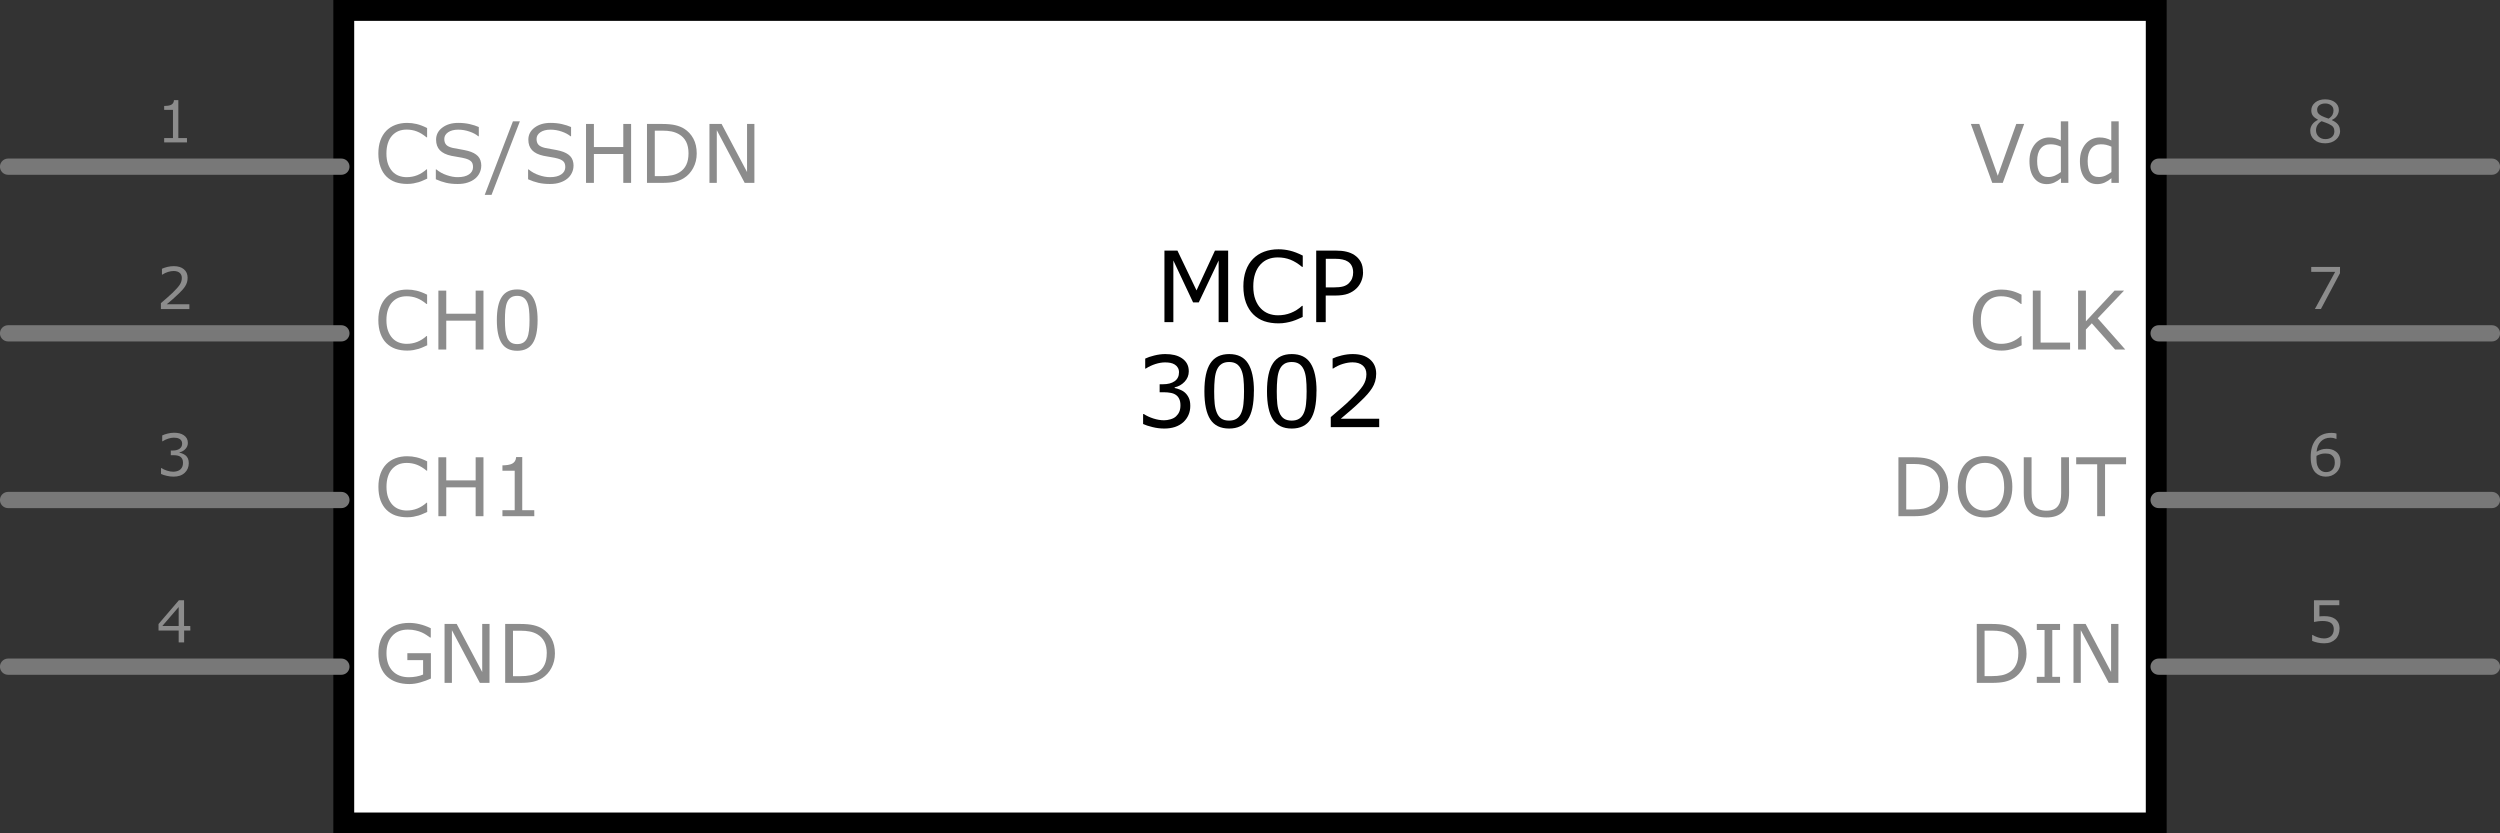 <?xml version="1.0" encoding="UTF-8" standalone="no"?>
<!-- Created with Fritzing (http://www.fritzing.org/) -->

<svg
   xmlns:dc="http://purl.org/dc/elements/1.1/"
   xmlns:cc="http://creativecommons.org/ns#"
   xmlns:rdf="http://www.w3.org/1999/02/22-rdf-syntax-ns#"
   xmlns:svg="http://www.w3.org/2000/svg"
   xmlns="http://www.w3.org/2000/svg"
   xmlns:sodipodi="http://sodipodi.sourceforge.net/DTD/sodipodi-0.dtd"
   xmlns:inkscape="http://www.inkscape.org/namespaces/inkscape"
   version="1.2"
   x="0in"
   y="0in"
   width="1.5in"
   height="0.5in"
   viewBox="0 0 38.1 12.7"
   id="svg56"
   sodipodi:docname="MCP3002_sch.svg"
   inkscape:version="0.92.1 r15371">
  <rect x="0" y="0" width="38.1" height="12.7" fill="#333333" stroke="none"/>
  <defs
     id="defs60" />
  <sodipodi:namedview
     pagecolor="#ffffff"
     bordercolor="#666666"
     borderopacity="1"
     objecttolerance="10"
     gridtolerance="10"
     guidetolerance="10"
     inkscape:pageopacity="0"
     inkscape:pageshadow="2"
     inkscape:window-width="1366"
     inkscape:window-height="705"
     id="namedview58"
     showgrid="false"
     inkscape:zoom="7"
     inkscape:cx="76.056022"
     inkscape:cy="25.373181"
     inkscape:window-x="-8"
     inkscape:window-y="-8"
     inkscape:window-maximized="1"
     inkscape:current-layer="svg56" />
  <g
     id="schematic">
    <path
       style="fill:#ffffff;stroke:#000000;stroke-width:0.318;stroke-linecap:round"
       d="m 5.239,0.159 h 27.622 v 12.383 H 5.239 Z"
       id="rect2" />
    <path
       style="fill:none;stroke:#787878;stroke-width:0.247;stroke-linecap:round"
       d="m 32.897,2.54 h 5.08"
       id="connector7pin" />
    <g
       aria-label="8"
       style="font-size:0.882px;font-family:'Droid Sans';text-anchor:middle;fill:#8c8c8c;stroke:none;stroke-width:0"
       id="text5">
      <path
         d="m 35.664,1.991 q 0,0.083 -0.065,0.138 -0.065,0.055 -0.163,0.055 -0.104,0 -0.166,-0.054 -0.062,-0.054 -0.062,-0.138 0,-0.053 0.031,-0.096 0.031,-0.043 0.087,-0.069 V 1.825 q -0.052,-0.028 -0.077,-0.06 -0.025,-0.033 -0.025,-0.082 0,-0.072 0.059,-0.121 0.059,-0.048 0.151,-0.048 0.096,0 0.153,0.046 0.057,0.046 0.057,0.117 0,0.043 -0.027,0.086 -0.027,0.042 -0.08,0.065 v 0.003 q 0.06,0.026 0.092,0.064 0.032,0.038 0.032,0.096 z M 35.562,1.678 q 0,-0.046 -0.036,-0.073 -0.035,-0.028 -0.09,-0.028 -0.054,0 -0.089,0.026 -0.034,0.026 -0.034,0.07 0,0.031 0.017,0.054 0.018,0.022 0.053,0.04 0.016,0.008 0.046,0.02 0.03,0.012 0.059,0.021 0.043,-0.028 0.059,-0.059 0.016,-0.031 0.016,-0.071 z m 0.013,0.321 q 0,-0.04 -0.018,-0.063 -0.017,-0.024 -0.068,-0.048 -0.02,-0.009 -0.044,-0.018 -0.024,-0.008 -0.064,-0.023 -0.039,0.021 -0.062,0.057 -0.023,0.036 -0.023,0.082 0,0.058 0.04,0.096 0.04,0.038 0.102,0.038 0.063,0 0.1,-0.032 0.038,-0.032 0.038,-0.089 z"
         style="font-size:0.882px;font-family:'Droid Sans';text-anchor:middle;fill:#8c8c8c;stroke:none;stroke-width:0"
         id="path4541" />
    </g>
    <g
       aria-label="Vdd"
       style="font-size:1.235px;font-family:'Droid Sans';text-anchor:end;fill:#8c8c8c;stroke:none;stroke-width:0"
       id="text7">
      <path
         d="M 30.848,1.889 30.522,2.787 H 30.362 L 30.036,1.889 h 0.128 l 0.282,0.79 0.282,-0.79 z"
         style="font-size:1.235px;font-family:'Droid Sans';text-anchor:end;fill:#8c8c8c;stroke:none;stroke-width:0"
         id="path4544" />
      <path
         d="m 31.522,2.787 h -0.113 v -0.071 q -0.049,0.042 -0.102,0.066 -0.053,0.024 -0.115,0.024 -0.121,0 -0.192,-0.093 -0.071,-0.093 -0.071,-0.257 0,-0.086 0.024,-0.153 0.025,-0.067 0.066,-0.114 0.041,-0.046 0.095,-0.07 0.055,-0.024 0.113,-0.024 0.053,0 0.094,0.011 0.041,0.011 0.086,0.034 V 1.849 h 0.113 z M 31.408,2.621 V 2.235 q -0.046,-0.02 -0.082,-0.028 -0.036,-0.008 -0.079,-0.008 -0.095,0 -0.148,0.066 -0.053,0.066 -0.053,0.188 0,0.12 0.041,0.183 0.041,0.062 0.131,0.062 0.048,0 0.098,-0.021 0.049,-0.022 0.092,-0.055 z"
         style="font-size:1.235px;font-family:'Droid Sans';text-anchor:end;fill:#8c8c8c;stroke:none;stroke-width:0"
         id="path4546" />
      <path
         d="m 32.291,2.787 h -0.113 v -0.071 q -0.049,0.042 -0.102,0.066 -0.053,0.024 -0.115,0.024 -0.121,0 -0.192,-0.093 -0.071,-0.093 -0.071,-0.257 0,-0.086 0.024,-0.153 0.025,-0.067 0.066,-0.114 0.041,-0.046 0.095,-0.07 0.055,-0.024 0.113,-0.024 0.053,0 0.094,0.011 0.041,0.011 0.086,0.034 V 1.849 h 0.113 z M 32.178,2.621 V 2.235 q -0.046,-0.02 -0.082,-0.028 -0.036,-0.008 -0.079,-0.008 -0.095,0 -0.148,0.066 -0.053,0.066 -0.053,0.188 0,0.12 0.041,0.183 0.041,0.062 0.131,0.062 0.048,0 0.098,-0.021 0.049,-0.022 0.092,-0.055 z"
         style="font-size:1.235px;font-family:'Droid Sans';text-anchor:end;fill:#8c8c8c;stroke:none;stroke-width:0"
         id="path4548" />
    </g>
    <path
       style="fill:none;stroke:none;stroke-width:0"
       d="m 37.977,2.417 h 0.247 v 0.247 h -0.247 z"
       id="connector7terminal" />
    <path
       style="fill:none;stroke:#787878;stroke-width:0.247;stroke-linecap:round"
       d="m 32.897,5.08 h 5.08"
       id="connector6pin" />
    <g
       aria-label="7"
       style="font-size:0.882px;font-family:'Droid Sans';text-anchor:middle;fill:#8c8c8c;stroke:none;stroke-width:0"
       id="text11">
      <path
         d="m 35.661,4.164 -0.29,0.545 h -0.092 l 0.309,-0.566 h -0.365 v -0.075 h 0.439 z"
         style="font-size:0.882px;font-family:'Droid Sans';text-anchor:middle;fill:#8c8c8c;stroke:none;stroke-width:0"
         id="path4553" />
    </g>
    <g
       aria-label="CLK"
       style="font-size:1.235px;font-family:'Droid Sans';text-anchor:end;fill:#8c8c8c;stroke:none;stroke-width:0"
       id="text13">
      <path
         d="m 30.81,5.262 q -0.033,0.014 -0.06,0.027 -0.027,0.013 -0.07,0.027 -0.037,0.011 -0.08,0.019 -0.043,0.008 -0.095,0.008 -0.098,0 -0.178,-0.027 -0.08,-0.028 -0.139,-0.086 -0.058,-0.057 -0.09,-0.145 -0.033,-0.089 -0.033,-0.206 0,-0.111 0.031,-0.198 0.031,-0.087 0.09,-0.148 0.057,-0.058 0.138,-0.089 0.081,-0.031 0.18,-0.031 0.072,0 0.144,0.017 0.072,0.017 0.16,0.061 v 0.142 h -0.009 q -0.074,-0.062 -0.147,-0.09 -0.073,-0.028 -0.156,-0.028 -0.068,0 -0.123,0.022 -0.054,0.022 -0.097,0.068 -0.042,0.045 -0.065,0.115 -0.023,0.069 -0.023,0.159 0,0.095 0.025,0.163 0.026,0.068 0.066,0.111 0.042,0.045 0.098,0.066 0.057,0.021 0.119,0.021 0.086,0 0.162,-0.03 0.075,-0.03 0.141,-0.089 h 0.008 z"
         style="font-size:1.235px;font-family:'Droid Sans';text-anchor:end;fill:#8c8c8c;stroke:none;stroke-width:0"
         id="path4556" />
      <path
         d="M 31.548,5.327 H 30.98 V 4.429 h 0.119 v 0.792 h 0.449 z"
         style="font-size:1.235px;font-family:'Droid Sans';text-anchor:end;fill:#8c8c8c;stroke:none;stroke-width:0"
         id="path4558" />
      <path
         d="M 32.389,5.327 H 32.234 L 31.879,4.927 31.789,5.022 V 5.327 H 31.67 V 4.429 h 0.119 v 0.468 l 0.436,-0.468 h 0.145 l -0.401,0.422 z"
         style="font-size:1.235px;font-family:'Droid Sans';text-anchor:end;fill:#8c8c8c;stroke:none;stroke-width:0"
         id="path4560" />
    </g>
    <path
       style="fill:none;stroke:none;stroke-width:0"
       d="m 37.977,4.957 h 0.247 v 0.247 h -0.247 z"
       id="connector6terminal" />
    <path
       style="fill:none;stroke:#787878;stroke-width:0.247;stroke-linecap:round"
       d="m 32.897,7.62 h 5.08"
       id="connector5pin" />
    <g
       aria-label="6"
       style="font-size:0.882px;font-family:'Droid Sans';text-anchor:middle;fill:#8c8c8c;stroke:none;stroke-width:0"
       id="text17">
      <path
         d="m 35.669,7.042 q 0,0.098 -0.065,0.16 -0.064,0.062 -0.158,0.062 -0.047,0 -0.086,-0.015 -0.039,-0.015 -0.068,-0.043 -0.037,-0.036 -0.057,-0.095 -0.02,-0.059 -0.02,-0.142 0,-0.085 0.018,-0.151 0.019,-0.066 0.059,-0.117 0.038,-0.049 0.098,-0.076 0.06,-0.028 0.14,-0.028 0.025,0 0.043,0.002 0.017,0.002 0.035,0.008 v 0.082 h -0.004 q -0.012,-0.006 -0.037,-0.012 -0.024,-0.006 -0.05,-0.006 -0.093,0 -0.148,0.058 -0.055,0.058 -0.064,0.156 0.036,-0.022 0.071,-0.033 0.035,-0.012 0.081,-0.012 0.041,0 0.072,0.008 0.031,0.007 0.064,0.03 0.038,0.026 0.057,0.066 0.019,0.04 0.019,0.097 z m -0.087,0.003 q 0,-0.04 -0.012,-0.066 -0.012,-0.026 -0.039,-0.046 -0.02,-0.014 -0.044,-0.018 -0.024,-0.004 -0.05,-0.004 -0.037,0 -0.068,0.009 -0.031,0.009 -0.065,0.027 -8.61e-4,0.009 -0.001,0.019 -4.31e-4,0.009 -4.31e-4,0.022 0,0.068 0.014,0.108 0.014,0.039 0.039,0.062 0.02,0.019 0.043,0.028 0.023,0.009 0.05,0.009 0.062,0 0.098,-0.038 0.036,-0.038 0.036,-0.11 z"
         style="font-size:0.882px;font-family:'Droid Sans';text-anchor:middle;fill:#8c8c8c;stroke:none;stroke-width:0"
         id="path4565" />
    </g>
    <g
       aria-label="DOUT"
       style="font-size:1.235px;font-family:'Droid Sans';text-anchor:end;fill:#8c8c8c;stroke:none;stroke-width:0"
       id="text19">
      <path
         d="m 29.691,7.419 q 0,0.122 -0.054,0.222 -0.053,0.099 -0.142,0.154 -0.061,0.038 -0.137,0.055 Q 29.283,7.867 29.159,7.867 H 28.932 V 6.969 h 0.224 q 0.131,0 0.209,0.019 0.078,0.019 0.131,0.052 0.092,0.057 0.143,0.153 0.051,0.095 0.051,0.226 z m -0.125,-0.002 q 0,-0.106 -0.037,-0.178 -0.037,-0.072 -0.11,-0.114 -0.053,-0.03 -0.113,-0.042 -0.06,-0.012 -0.143,-0.012 h -0.112 v 0.693 h 0.112 q 0.086,0 0.15,-0.013 0.065,-0.013 0.118,-0.047 0.067,-0.043 0.1,-0.113 0.034,-0.07 0.034,-0.175 z"
         style="font-size:1.235px;font-family:'Droid Sans';text-anchor:end;fill:#8c8c8c;stroke:none;stroke-width:0"
         id="path4568" />
      <path
         d="m 30.554,7.072 q 0.055,0.06 0.084,0.148 0.03,0.087 0.03,0.198 0,0.111 -0.03,0.199 -0.03,0.087 -0.083,0.146 -0.055,0.061 -0.131,0.092 -0.075,0.031 -0.172,0.031 -0.095,0 -0.172,-0.031 -0.077,-0.031 -0.131,-0.091 -0.054,-0.06 -0.084,-0.147 -0.029,-0.087 -0.029,-0.198 0,-0.11 0.029,-0.197 0.029,-0.087 0.084,-0.15 0.053,-0.059 0.131,-0.09 0.079,-0.031 0.172,-0.031 0.096,0 0.173,0.032 0.077,0.031 0.131,0.09 z m -0.011,0.346 q 0,-0.175 -0.078,-0.269 -0.078,-0.095 -0.214,-0.095 -0.137,0 -0.215,0.095 -0.078,0.095 -0.078,0.269 0,0.177 0.08,0.271 0.08,0.093 0.213,0.093 0.134,0 0.213,-0.093 0.08,-0.094 0.08,-0.271 z"
         style="font-size:1.235px;font-family:'Droid Sans';text-anchor:end;fill:#8c8c8c;stroke:none;stroke-width:0"
         id="path4570" />
      <path
         d="m 31.533,7.506 q 0,0.098 -0.022,0.171 -0.021,0.072 -0.07,0.121 -0.046,0.046 -0.109,0.067 -0.062,0.021 -0.145,0.021 -0.084,0 -0.147,-0.022 -0.063,-0.022 -0.106,-0.066 -0.049,-0.049 -0.071,-0.119 -0.021,-0.07 -0.021,-0.172 V 6.969 h 0.119 v 0.543 q 0,0.073 0.01,0.115 0.01,0.042 0.034,0.077 0.027,0.039 0.072,0.059 0.046,0.02 0.11,0.02 0.065,0 0.11,-0.019 0.045,-0.02 0.072,-0.06 0.024,-0.034 0.033,-0.078 0.01,-0.045 0.01,-0.11 V 6.969 h 0.119 z"
         style="font-size:1.235px;font-family:'Droid Sans';text-anchor:end;fill:#8c8c8c;stroke:none;stroke-width:0"
         id="path4572" />
      <path
         d="M 32.401,7.075 H 32.081 V 7.867 H 31.961 V 7.075 H 31.641 V 6.969 h 0.761 z"
         style="font-size:1.235px;font-family:'Droid Sans';text-anchor:end;fill:#8c8c8c;stroke:none;stroke-width:0"
         id="path4574" />
    </g>
    <path
       style="fill:none;stroke:none;stroke-width:0"
       d="m 37.977,7.497 h 0.247 v 0.247 h -0.247 z"
       id="connector5terminal" />
    <path
       style="fill:none;stroke:#787878;stroke-width:0.247;stroke-linecap:round"
       d="m 32.897,10.16 h 5.08"
       id="connector4pin" />
    <g
       aria-label="5"
       style="font-size:0.882px;font-family:'Droid Sans';text-anchor:middle;fill:#8c8c8c;stroke:none;stroke-width:0"
       id="text23">
      <path
         d="m 35.654,9.586 q 0,0.045 -0.016,0.086 -0.016,0.041 -0.045,0.069 -0.031,0.03 -0.074,0.047 -0.043,0.016 -0.099,0.016 -0.053,0 -0.101,-0.011 -0.049,-0.011 -0.082,-0.026 v -0.091 h 0.006 q 0.035,0.022 0.083,0.038 0.047,0.016 0.093,0.016 0.031,0 0.059,-0.009 0.029,-0.009 0.051,-0.03 0.019,-0.019 0.028,-0.044 0.01,-0.026 0.01,-0.06 0,-0.033 -0.012,-0.056 -0.011,-0.023 -0.031,-0.037 -0.022,-0.016 -0.055,-0.023 -0.032,-0.007 -0.071,-0.007 -0.038,0 -0.073,0.005 -0.035,0.005 -0.06,0.01 V 9.148 h 0.386 v 0.075 h -0.303 v 0.171 q 0.019,-0.002 0.038,-0.003 0.019,-8.613e-4 0.034,-8.613e-4 0.052,0 0.091,0.009 0.039,0.009 0.072,0.031 0.034,0.024 0.053,0.061 0.019,0.037 0.019,0.094 z"
         style="font-size:0.882px;font-family:'Droid Sans';text-anchor:middle;fill:#8c8c8c;stroke:none;stroke-width:0"
         id="path4579" />
    </g>
    <g
       aria-label="DIN"
       style="font-size:1.235px;font-family:'Droid Sans';text-anchor:end;fill:#8c8c8c;stroke:none;stroke-width:0"
       id="text25">
      <path
         d="m 30.885,9.959 q 0,0.122 -0.054,0.222 -0.053,0.099 -0.142,0.154 -0.061,0.038 -0.137,0.055 -0.075,0.017 -0.199,0.017 H 30.126 V 9.509 h 0.224 q 0.131,0 0.209,0.019 0.078,0.019 0.131,0.052 0.092,0.057 0.143,0.153 0.051,0.095 0.051,0.226 z m -0.125,-0.002 q 0,-0.106 -0.037,-0.178 -0.037,-0.072 -0.11,-0.114 -0.053,-0.03 -0.113,-0.042 -0.06,-0.012 -0.143,-0.012 h -0.112 v 0.693 h 0.112 q 0.086,0 0.15,-0.013 0.065,-0.013 0.118,-0.047 0.067,-0.043 0.1,-0.113 0.034,-0.07 0.034,-0.175 z"
         style="font-size:1.235px;font-family:'Droid Sans';text-anchor:end;fill:#8c8c8c;stroke:none;stroke-width:0"
         id="path4582" />
      <path
         d="m 31.395,10.407 h -0.354 v -0.092 h 0.118 V 9.601 h -0.118 v -0.092 h 0.354 v 0.092 h -0.118 v 0.714 h 0.118 z"
         style="font-size:1.235px;font-family:'Droid Sans';text-anchor:end;fill:#8c8c8c;stroke:none;stroke-width:0"
         id="path4584" />
      <path
         d="M 32.284,10.407 H 32.137 L 31.711,9.604 V 10.407 H 31.6 V 9.509 h 0.185 l 0.388,0.733 V 9.509 h 0.112 z"
         style="font-size:1.235px;font-family:'Droid Sans';text-anchor:end;fill:#8c8c8c;stroke:none;stroke-width:0"
         id="path4586" />
    </g>
    <path
       style="fill:none;stroke:none;stroke-width:0"
       d="m 37.977,10.037 h 0.247 v 0.247 h -0.247 z"
       id="connector4terminal" />
    <path
       style="fill:none;stroke:#787878;stroke-width:0.247;stroke-linecap:round"
       d="M 0.123,2.54 H 5.203"
       id="connector0pin" />
    <g
       aria-label="1"
       style="font-size:0.882px;font-family:'Droid Sans';text-anchor:middle;fill:#8c8c8c;stroke:none;stroke-width:0"
       id="text29">
      <path
         d="M 2.85,2.17 H 2.502 V 2.104 H 2.636 V 1.674 H 2.502 v -0.059 q 0.027,0 0.058,-0.004 0.031,-0.005 0.047,-0.013 0.02,-0.011 0.031,-0.027 0.012,-0.017 0.013,-0.045 h 0.067 v 0.578 h 0.131 z"
         style="font-size:0.882px;font-family:'Droid Sans';text-anchor:middle;fill:#8c8c8c;stroke:none;stroke-width:0"
         id="path4591" />
    </g>
    <g
       aria-label="CS/SHDN"
       style="font-size:1.235px;font-family:'Droid Sans';text-anchor:start;fill:#8c8c8c;stroke:none;stroke-width:0"
       id="text31">
      <path
         d="m 6.511,2.722 q -0.033,0.014 -0.06,0.027 -0.027,0.013 -0.07,0.027 -0.037,0.011 -0.08,0.019 -0.043,0.008 -0.095,0.008 -0.098,0 -0.178,-0.027 -0.08,-0.028 -0.139,-0.086 -0.058,-0.057 -0.09,-0.145 -0.033,-0.089 -0.033,-0.206 0,-0.111 0.031,-0.198 0.031,-0.087 0.09,-0.148 0.057,-0.058 0.138,-0.089 0.081,-0.031 0.18,-0.031 0.072,0 0.144,0.017 0.072,0.017 0.16,0.061 v 0.142 h -0.009 q -0.074,-0.062 -0.147,-0.09 -0.073,-0.028 -0.156,-0.028 -0.068,0 -0.123,0.022 -0.054,0.022 -0.097,0.068 -0.042,0.045 -0.065,0.115 -0.023,0.069 -0.023,0.159 0,0.095 0.025,0.163 0.026,0.068 0.066,0.111 0.042,0.045 0.098,0.066 0.057,0.021 0.119,0.021 0.086,0 0.162,-0.03 0.075,-0.03 0.141,-0.089 h 0.008 z"
         style="font-size:1.235px;font-family:'Droid Sans';text-anchor:start;fill:#8c8c8c;stroke:none;stroke-width:0"
         id="path4594" />
      <path
         d="m 7.334,2.531 q 0,0.052 -0.025,0.104 -0.024,0.051 -0.068,0.087 -0.048,0.039 -0.113,0.06 -0.064,0.022 -0.154,0.022 -0.097,0 -0.175,-0.018 -0.077,-0.018 -0.157,-0.054 V 2.582 h 0.008 q 0.068,0.057 0.157,0.087 0.089,0.031 0.168,0.031 0.111,0 0.172,-0.042 0.062,-0.042 0.062,-0.111 0,-0.06 -0.03,-0.088 -0.029,-0.028 -0.089,-0.044 -0.045,-0.012 -0.098,-0.02 -0.052,-0.008 -0.112,-0.02 -0.119,-0.025 -0.177,-0.086 -0.057,-0.061 -0.057,-0.16 0,-0.113 0.095,-0.184 0.095,-0.072 0.242,-0.072 0.095,0 0.174,0.018 0.079,0.018 0.14,0.045 v 0.141 h -0.008 Q 7.238,2.033 7.154,2.005 7.071,1.976 6.983,1.976 q -0.096,0 -0.154,0.04 -0.058,0.04 -0.058,0.102 0,0.056 0.029,0.088 0.029,0.032 0.102,0.049 0.039,0.008 0.11,0.02 0.071,0.012 0.121,0.025 0.1,0.027 0.151,0.08 0.051,0.054 0.051,0.15 z"
         style="font-size:1.235px;font-family:'Droid Sans';text-anchor:start;fill:#8c8c8c;stroke:none;stroke-width:0"
         id="path4596" />
      <path
         d="M 7.923,1.849 7.491,2.97 H 7.387 L 7.817,1.849 Z"
         style="font-size:1.235px;font-family:'Droid Sans';text-anchor:start;fill:#8c8c8c;stroke:none;stroke-width:0"
         id="path4598" />
      <path
         d="m 8.74,2.531 q 0,0.052 -0.025,0.104 -0.024,0.051 -0.068,0.087 -0.048,0.039 -0.113,0.06 -0.064,0.022 -0.154,0.022 -0.097,0 -0.175,-0.018 -0.077,-0.018 -0.157,-0.054 V 2.582 h 0.008 q 0.068,0.057 0.157,0.087 0.089,0.031 0.168,0.031 0.111,0 0.172,-0.042 0.062,-0.042 0.062,-0.111 0,-0.06 -0.03,-0.088 -0.029,-0.028 -0.089,-0.044 -0.045,-0.012 -0.098,-0.02 -0.052,-0.008 -0.112,-0.02 -0.119,-0.025 -0.177,-0.086 -0.057,-0.061 -0.057,-0.16 0,-0.113 0.095,-0.184 0.095,-0.072 0.242,-0.072 0.095,0 0.174,0.018 0.079,0.018 0.14,0.045 v 0.141 h -0.008 q -0.051,-0.043 -0.135,-0.072 -0.083,-0.029 -0.171,-0.029 -0.096,0 -0.154,0.04 -0.058,0.04 -0.058,0.102 0,0.056 0.029,0.088 0.029,0.032 0.102,0.049 0.039,0.008 0.11,0.02 0.071,0.012 0.121,0.025 0.1,0.027 0.151,0.08 0.051,0.054 0.051,0.15 z"
         style="font-size:1.235px;font-family:'Droid Sans';text-anchor:start;fill:#8c8c8c;stroke:none;stroke-width:0"
         id="path4600" />
      <path
         d="M 9.618,2.787 H 9.499 V 2.347 H 9.051 V 2.787 H 8.931 V 1.889 H 9.051 V 2.241 H 9.499 V 1.889 h 0.119 z"
         style="font-size:1.235px;font-family:'Droid Sans';text-anchor:start;fill:#8c8c8c;stroke:none;stroke-width:0"
         id="path4602" />
      <path
         d="m 10.618,2.339 q 0,0.122 -0.054,0.222 -0.053,0.099 -0.142,0.154 -0.061,0.038 -0.137,0.055 -0.075,0.017 -0.199,0.017 H 9.86 V 1.889 h 0.224 q 0.131,0 0.209,0.019 0.078,0.019 0.131,0.052 0.092,0.057 0.143,0.153 0.051,0.095 0.051,0.226 z m -0.125,-0.002 q 0,-0.106 -0.037,-0.178 -0.037,-0.072 -0.11,-0.114 -0.053,-0.03 -0.113,-0.042 -0.06,-0.012 -0.143,-0.012 H 9.979 v 0.693 h 0.112 q 0.086,0 0.15,-0.013 0.065,-0.013 0.118,-0.047 0.067,-0.043 0.1,-0.113 0.034,-0.07 0.034,-0.175 z"
         style="font-size:1.235px;font-family:'Droid Sans';text-anchor:start;fill:#8c8c8c;stroke:none;stroke-width:0"
         id="path4604" />
      <path
         d="M 11.497,2.787 H 11.349 L 10.924,1.984 V 2.787 H 10.812 V 1.889 h 0.185 l 0.388,0.733 V 1.889 h 0.112 z"
         style="font-size:1.235px;font-family:'Droid Sans';text-anchor:start;fill:#8c8c8c;stroke:none;stroke-width:0"
         id="path4606" />
    </g>
    <path
       style="fill:none;stroke:none;stroke-width:0"
       d="m -0.123,2.417 h 0.247 v 0.247 h -0.247 z"
       id="connector0terminal" />
    <path
       style="fill:none;stroke:#787878;stroke-width:0.247;stroke-linecap:round"
       d="M 0.123,5.08 H 5.203"
       id="connector1pin" />
    <g
       aria-label="2"
       style="font-size:0.882px;font-family:'Droid Sans';text-anchor:middle;fill:#8c8c8c;stroke:none;stroke-width:0"
       id="text35">
      <path
         d="M 2.886,4.71 H 2.452 v -0.09 q 0.045,-0.039 0.09,-0.078 0.046,-0.039 0.085,-0.077 0.083,-0.08 0.113,-0.127 0.031,-0.047 0.031,-0.102 0,-0.05 -0.033,-0.078 -0.033,-0.028 -0.092,-0.028 -0.039,0 -0.085,0.014 -0.046,0.014 -0.089,0.042 h -0.004 v -0.09 q 0.031,-0.015 0.081,-0.028 0.051,-0.012 0.099,-0.012 0.099,0 0.155,0.048 0.056,0.047 0.056,0.129 0,0.037 -0.009,0.068 -0.009,0.031 -0.027,0.06 -0.017,0.027 -0.04,0.053 -0.022,0.026 -0.055,0.057 -0.046,0.045 -0.095,0.088 -0.049,0.042 -0.092,0.078 h 0.345 z"
         style="font-size:0.882px;font-family:'Droid Sans';text-anchor:middle;fill:#8c8c8c;stroke:none;stroke-width:0"
         id="path4611" />
    </g>
    <g
       aria-label="CH0"
       style="font-size:1.235px;font-family:'Droid Sans';text-anchor:start;fill:#8c8c8c;stroke:none;stroke-width:0"
       id="text37">
      <path
         d="m 6.511,5.262 q -0.033,0.014 -0.06,0.027 -0.027,0.013 -0.07,0.027 -0.037,0.011 -0.08,0.019 -0.043,0.008 -0.095,0.008 -0.098,0 -0.178,-0.027 -0.08,-0.028 -0.139,-0.086 -0.058,-0.057 -0.09,-0.145 -0.033,-0.089 -0.033,-0.206 0,-0.111 0.031,-0.198 0.031,-0.087 0.09,-0.148 0.057,-0.058 0.138,-0.089 0.081,-0.031 0.18,-0.031 0.072,0 0.144,0.017 0.072,0.017 0.16,0.061 v 0.142 h -0.009 q -0.074,-0.062 -0.147,-0.09 -0.073,-0.028 -0.156,-0.028 -0.068,0 -0.123,0.022 -0.054,0.022 -0.097,0.068 -0.042,0.045 -0.065,0.115 -0.023,0.069 -0.023,0.159 0,0.095 0.025,0.163 0.026,0.068 0.066,0.111 0.042,0.045 0.098,0.066 0.057,0.021 0.119,0.021 0.086,0 0.162,-0.03 0.075,-0.03 0.141,-0.089 h 0.008 z"
         style="font-size:1.235px;font-family:'Droid Sans';text-anchor:start;fill:#8c8c8c;stroke:none;stroke-width:0"
         id="path4614" />
      <path
         d="M 7.368,5.327 H 7.249 V 4.887 H 6.801 V 5.327 H 6.681 V 4.429 H 6.801 V 4.781 H 7.249 V 4.429 h 0.119 z"
         style="font-size:1.235px;font-family:'Droid Sans';text-anchor:start;fill:#8c8c8c;stroke:none;stroke-width:0"
         id="path4616" />
      <path
         d="m 8.193,4.878 q 0,0.242 -0.076,0.355 -0.075,0.113 -0.235,0.113 -0.162,0 -0.236,-0.115 -0.074,-0.115 -0.074,-0.352 0,-0.239 0.075,-0.353 0.075,-0.115 0.235,-0.115 0.162,0 0.236,0.116 0.075,0.116 0.075,0.35 z M 8.034,5.151 q 0.021,-0.049 0.028,-0.115 0.008,-0.066 0.008,-0.159 0,-0.092 -0.008,-0.159 -0.007,-0.068 -0.029,-0.115 -0.021,-0.046 -0.058,-0.07 -0.036,-0.024 -0.093,-0.024 -0.057,0 -0.094,0.024 -0.037,0.024 -0.058,0.071 -0.02,0.045 -0.028,0.116 -0.007,0.072 -0.007,0.157 0,0.094 0.007,0.157 0.007,0.063 0.028,0.113 0.02,0.047 0.056,0.072 0.037,0.025 0.097,0.025 0.057,0 0.094,-0.024 0.037,-0.024 0.058,-0.071 z"
         style="font-size:1.235px;font-family:'Droid Sans';text-anchor:start;fill:#8c8c8c;stroke:none;stroke-width:0"
         id="path4618" />
    </g>
    <path
       style="fill:none;stroke:none;stroke-width:0"
       d="m -0.123,4.957 h 0.247 v 0.247 h -0.247 z"
       id="connector1terminal" />
    <path
       style="fill:none;stroke:#787878;stroke-width:0.247;stroke-linecap:round"
       d="M 0.123,7.62 H 5.203"
       id="connector2pin" />
    <g
       aria-label="3"
       style="font-size:0.882px;font-family:'Droid Sans';text-anchor:middle;fill:#8c8c8c;stroke:none;stroke-width:0"
       id="text41">
      <path
         d="m 2.83,6.941 q 0.021,0.019 0.034,0.047 0.013,0.028 0.013,0.072 0,0.044 -0.016,0.081 -0.016,0.037 -0.045,0.064 -0.032,0.03 -0.076,0.045 -0.043,0.014 -0.096,0.014 -0.053,0 -0.105,-0.013 -0.052,-0.012 -0.085,-0.028 v -0.09 h 0.006 q 0.037,0.024 0.086,0.04 0.05,0.016 0.096,0.016 0.027,0 0.058,-0.009 0.031,-0.009 0.05,-0.027 0.02,-0.019 0.029,-0.042 0.01,-0.023 0.01,-0.058 0,-0.034 -0.011,-0.057 -0.011,-0.023 -0.03,-0.036 -0.019,-0.013 -0.047,-0.018 -0.028,-0.005 -0.059,-0.005 h -0.039 v -0.071 h 0.03 q 0.065,0 0.104,-0.027 0.039,-0.028 0.039,-0.08 0,-0.023 -0.01,-0.04 -0.01,-0.018 -0.028,-0.029 -0.019,-0.011 -0.04,-0.016 -0.021,-0.004 -0.048,-0.004 -0.041,0 -0.087,0.015 -0.046,0.015 -0.087,0.041 h -0.004 v -0.09 q 0.031,-0.015 0.081,-0.028 0.051,-0.013 0.099,-0.013 0.047,0 0.083,0.009 0.036,0.009 0.065,0.028 0.031,0.021 0.047,0.05 0.016,0.029 0.016,0.068 0,0.053 -0.038,0.093 -0.037,0.04 -0.089,0.05 v 0.006 q 0.021,0.003 0.047,0.015 0.027,0.011 0.045,0.027 z"
         style="font-size:0.882px;font-family:'Droid Sans';text-anchor:middle;fill:#8c8c8c;stroke:none;stroke-width:0"
         id="path4623" />
    </g>
    <g
       aria-label="CH1"
       style="font-size:1.235px;font-family:'Droid Sans';text-anchor:start;fill:#8c8c8c;stroke:none;stroke-width:0"
       id="text43">
      <path
         d="m 6.511,7.802 q -0.033,0.014 -0.06,0.027 -0.027,0.013 -0.07,0.027 -0.037,0.011 -0.08,0.019 -0.043,0.008 -0.095,0.008 -0.098,0 -0.178,-0.027 Q 5.949,7.828 5.89,7.77 5.832,7.713 5.799,7.625 5.767,7.536 5.767,7.419 q 0,-0.111 0.031,-0.198 0.031,-0.087 0.09,-0.148 0.057,-0.058 0.138,-0.089 0.081,-0.031 0.18,-0.031 0.072,0 0.144,0.017 0.072,0.017 0.16,0.061 v 0.142 h -0.009 q -0.074,-0.062 -0.147,-0.09 -0.073,-0.028 -0.156,-0.028 -0.068,0 -0.123,0.022 -0.054,0.022 -0.097,0.068 -0.042,0.045 -0.065,0.115 -0.023,0.069 -0.023,0.159 0,0.095 0.025,0.163 0.026,0.068 0.066,0.111 0.042,0.045 0.098,0.066 0.057,0.021 0.119,0.021 0.086,0 0.162,-0.03 0.075,-0.03 0.141,-0.089 h 0.008 z"
         style="font-size:1.235px;font-family:'Droid Sans';text-anchor:start;fill:#8c8c8c;stroke:none;stroke-width:0"
         id="path4626" />
      <path
         d="M 7.368,7.867 H 7.249 V 7.427 H 6.801 V 7.867 H 6.681 V 6.969 H 6.801 V 7.321 H 7.249 V 6.969 h 0.119 z"
         style="font-size:1.235px;font-family:'Droid Sans';text-anchor:start;fill:#8c8c8c;stroke:none;stroke-width:0"
         id="path4628" />
      <path
         d="M 8.143,7.867 H 7.657 V 7.775 H 7.844 V 7.174 H 7.657 v -0.082 q 0.038,0 0.081,-0.006 0.043,-0.007 0.066,-0.019 0.028,-0.015 0.043,-0.038 0.016,-0.024 0.019,-0.063 h 0.093 v 0.809 h 0.183 z"
         style="font-size:1.235px;font-family:'Droid Sans';text-anchor:start;fill:#8c8c8c;stroke:none;stroke-width:0"
         id="path4630" />
    </g>
    <path
       style="fill:none;stroke:none;stroke-width:0"
       d="m -0.123,7.497 h 0.247 v 0.247 h -0.247 z"
       id="connector2terminal" />
    <path
       style="fill:none;stroke:#787878;stroke-width:0.247;stroke-linecap:round"
       d="M 0.123,10.16 H 5.203"
       id="connector3pin" />
    <g
       aria-label="4"
       style="font-size:0.882px;font-family:'Droid Sans';text-anchor:middle;fill:#8c8c8c;stroke:none;stroke-width:0"
       id="text47">
      <path
         d="M 2.901,9.609 H 2.806 V 9.79 H 2.723 V 9.609 H 2.416 V 9.51 L 2.726,9.148 h 0.079 v 0.392 h 0.095 z M 2.723,9.54 V 9.251 L 2.474,9.54 Z"
         style="font-size:0.882px;font-family:'Droid Sans';text-anchor:middle;fill:#8c8c8c;stroke:none;stroke-width:0"
         id="path4635" />
    </g>
    <g
       aria-label="GND"
       style="font-size:1.235px;font-family:'Droid Sans';text-anchor:start;fill:#8c8c8c;stroke:none;stroke-width:0"
       id="text49">
      <path
         d="m 6.567,10.341 q -0.074,0.034 -0.161,0.059 -0.087,0.025 -0.168,0.025 -0.105,0 -0.192,-0.029 -0.087,-0.029 -0.149,-0.087 -0.062,-0.058 -0.096,-0.146 -0.034,-0.088 -0.034,-0.206 0,-0.215 0.125,-0.339 0.126,-0.125 0.345,-0.125 0.077,0 0.156,0.019 0.08,0.018 0.172,0.062 v 0.142 h -0.011 q -0.019,-0.014 -0.054,-0.038 -0.036,-0.024 -0.07,-0.039 -0.042,-0.019 -0.095,-0.031 -0.052,-0.013 -0.119,-0.013 -0.151,0 -0.239,0.097 -0.087,0.096 -0.087,0.262 0,0.174 0.092,0.271 0.092,0.096 0.25,0.096 0.058,0 0.115,-0.011 0.058,-0.011 0.101,-0.03 V 10.06 H 6.208 V 9.955 h 0.359 z"
         style="font-size:1.235px;font-family:'Droid Sans';text-anchor:start;fill:#8c8c8c;stroke:none;stroke-width:0"
         id="path4638" />
      <path
         d="M 7.46,10.407 H 7.313 L 6.887,9.604 V 10.407 H 6.775 V 9.509 H 6.96 L 7.349,10.242 V 9.509 h 0.112 z"
         style="font-size:1.235px;font-family:'Droid Sans';text-anchor:start;fill:#8c8c8c;stroke:none;stroke-width:0"
         id="path4640" />
      <path
         d="m 8.457,9.959 q 0,0.122 -0.054,0.222 -0.053,0.099 -0.142,0.154 -0.061,0.038 -0.137,0.055 -0.075,0.017 -0.199,0.017 H 7.699 V 9.509 h 0.224 q 0.131,0 0.209,0.019 0.078,0.019 0.131,0.052 0.092,0.057 0.143,0.153 0.051,0.095 0.051,0.226 z M 8.333,9.957 q 0,-0.106 -0.037,-0.178 Q 8.259,9.707 8.186,9.665 8.133,9.635 8.073,9.624 8.014,9.612 7.93,9.612 H 7.818 v 0.693 h 0.112 q 0.086,0 0.15,-0.013 0.065,-0.013 0.118,-0.047 0.067,-0.043 0.1,-0.113 0.034,-0.07 0.034,-0.175 z"
         style="font-size:1.235px;font-family:'Droid Sans';text-anchor:start;fill:#8c8c8c;stroke:none;stroke-width:0"
         id="path4642" />
    </g>
    <path
       style="fill:none;stroke:none;stroke-width:0"
       d="m -0.123,10.037 h 0.247 v 0.247 h -0.247 z"
       id="connector3terminal" />
    <g
       aria-label="MCP"
       style="font-size:1.499px;font-family:'Droid Sans';text-anchor:middle;fill:#000000;stroke:none;stroke-width:0"
       id="label">
      <path
         d="M 18.717,4.909 H 18.572 V 3.97 l -0.303,0.639 h -0.086 L 17.882,3.97 V 4.909 H 17.746 V 3.819 h 0.198 l 0.291,0.607 0.281,-0.607 h 0.201 z"
         style="font-size:1.499px;font-family:'Droid Sans';text-anchor:middle;fill:#000000;stroke:none;stroke-width:0"
         id="path4646" />
      <path
         d="m 19.853,4.83 q -0.04,0.018 -0.073,0.033 -0.032,0.015 -0.085,0.032 -0.045,0.014 -0.097,0.023 -0.052,0.01 -0.115,0.01 -0.119,0 -0.216,-0.033 -0.097,-0.034 -0.168,-0.105 -0.07,-0.07 -0.11,-0.176 -0.04,-0.108 -0.04,-0.25 0,-0.135 0.038,-0.241 0.038,-0.106 0.11,-0.179 0.07,-0.071 0.168,-0.108 0.099,-0.037 0.219,-0.037 0.088,0 0.175,0.021 0.088,0.021 0.195,0.075 v 0.172 h -0.011 q -0.09,-0.075 -0.179,-0.11 -0.089,-0.034 -0.19,-0.034 -0.083,0 -0.149,0.027 -0.066,0.026 -0.118,0.083 -0.051,0.055 -0.079,0.139 -0.028,0.083 -0.028,0.193 0,0.115 0.031,0.198 0.031,0.083 0.081,0.135 0.051,0.054 0.119,0.081 0.069,0.026 0.145,0.026 0.105,0 0.196,-0.036 0.092,-0.036 0.171,-0.108 h 0.01 z"
         style="font-size:1.499px;font-family:'Droid Sans';text-anchor:middle;fill:#000000;stroke:none;stroke-width:0"
         id="path4648" />
      <path
         d="m 20.773,4.149 q 0,0.072 -0.026,0.135 -0.025,0.061 -0.07,0.107 -0.056,0.056 -0.133,0.085 -0.077,0.028 -0.194,0.028 H 20.204 V 4.909 H 20.059 V 3.819 h 0.296 q 0.098,0 0.166,0.017 0.068,0.016 0.121,0.051 0.062,0.042 0.096,0.104 0.034,0.062 0.034,0.157 z m -0.151,0.004 q 0,-0.056 -0.02,-0.098 -0.02,-0.042 -0.06,-0.068 -0.035,-0.023 -0.081,-0.032 Q 20.417,3.944 20.348,3.944 h -0.143 v 0.436 h 0.122 q 0.088,0 0.143,-0.015 0.055,-0.016 0.089,-0.051 0.034,-0.035 0.048,-0.074 0.015,-0.039 0.015,-0.087 z"
         style="font-size:1.499px;font-family:'Droid Sans';text-anchor:middle;fill:#000000;stroke:none;stroke-width:0"
         id="path4650" />
    </g>
    <g
       aria-label="3002"
       style="font-size:1.499px;font-family:'Droid Sans';text-anchor:middle;fill:#000000;stroke:none;stroke-width:0"
       id="text53">
      <path
         d="m 18.059,5.984 q 0.035,0.031 0.058,0.079 0.023,0.048 0.023,0.123 0,0.075 -0.027,0.137 -0.027,0.062 -0.076,0.108 -0.055,0.051 -0.13,0.076 -0.074,0.024 -0.163,0.024 -0.091,0 -0.179,-0.022 -0.088,-0.021 -0.144,-0.047 V 6.31 h 0.011 q 0.062,0.041 0.146,0.068 0.084,0.027 0.163,0.027 0.046,0 0.098,-0.015 0.052,-0.015 0.084,-0.045 0.034,-0.032 0.05,-0.071 0.017,-0.039 0.017,-0.098 0,-0.059 -0.019,-0.097 -0.018,-0.039 -0.051,-0.061 -0.033,-0.023 -0.08,-0.031 -0.047,-0.009 -0.101,-0.009 h -0.066 V 5.856 h 0.051 q 0.111,0 0.177,-0.046 0.067,-0.047 0.067,-0.136 0,-0.04 -0.017,-0.069 -0.017,-0.03 -0.047,-0.049 -0.031,-0.019 -0.067,-0.026 -0.036,-0.007 -0.081,-0.007 -0.07,0 -0.148,0.025 -0.078,0.025 -0.148,0.07 h -0.007 V 5.465 q 0.052,-0.026 0.138,-0.047 0.087,-0.022 0.168,-0.022 0.08,0 0.141,0.015 0.061,0.015 0.11,0.047 0.053,0.035 0.08,0.085 0.027,0.05 0.027,0.116 0,0.091 -0.064,0.159 -0.064,0.067 -0.151,0.085 v 0.01 q 0.035,0.006 0.081,0.025 0.045,0.018 0.077,0.046 z"
         style="font-size:1.499px;font-family:'Droid Sans';text-anchor:middle;fill:#000000;stroke:none;stroke-width:0"
         id="path4653" />
      <path
         d="m 19.109,5.963 q 0,0.294 -0.092,0.431 -0.092,0.137 -0.285,0.137 -0.196,0 -0.287,-0.139 -0.09,-0.139 -0.09,-0.428 0,-0.291 0.092,-0.429 0.092,-0.139 0.286,-0.139 0.196,0 0.286,0.141 0.091,0.141 0.091,0.425 z m -0.193,0.332 q 0.026,-0.059 0.034,-0.139 0.009,-0.081 0.009,-0.193 0,-0.111 -0.009,-0.193 -0.009,-0.082 -0.035,-0.139 -0.026,-0.056 -0.07,-0.085 -0.044,-0.029 -0.113,-0.029 -0.069,0 -0.114,0.029 -0.045,0.029 -0.071,0.086 -0.025,0.054 -0.034,0.141 -0.009,0.087 -0.009,0.191 0,0.114 0.008,0.191 0.008,0.077 0.034,0.138 0.024,0.057 0.068,0.087 0.045,0.03 0.118,0.03 0.069,0 0.114,-0.029 0.045,-0.029 0.07,-0.086 z"
         style="font-size:1.499px;font-family:'Droid Sans';text-anchor:middle;fill:#000000;stroke:none;stroke-width:0"
         id="path4655" />
      <path
         d="m 20.063,5.963 q 0,0.294 -0.092,0.431 -0.092,0.137 -0.285,0.137 -0.196,0 -0.287,-0.139 -0.09,-0.139 -0.09,-0.428 0,-0.291 0.092,-0.429 0.092,-0.139 0.286,-0.139 0.196,0 0.286,0.141 0.091,0.141 0.091,0.425 z m -0.193,0.332 q 0.026,-0.059 0.034,-0.139 0.009,-0.081 0.009,-0.193 0,-0.111 -0.009,-0.193 -0.009,-0.082 -0.035,-0.139 -0.026,-0.056 -0.07,-0.085 -0.044,-0.029 -0.113,-0.029 -0.069,0 -0.114,0.029 -0.045,0.029 -0.071,0.086 -0.025,0.054 -0.034,0.141 -0.009,0.087 -0.009,0.191 0,0.114 0.008,0.191 0.008,0.077 0.034,0.138 0.024,0.057 0.068,0.087 0.045,0.03 0.118,0.03 0.069,0 0.114,-0.029 0.045,-0.029 0.07,-0.086 z"
         style="font-size:1.499px;font-family:'Droid Sans';text-anchor:middle;fill:#000000;stroke:none;stroke-width:0"
         id="path4657" />
      <path
         d="M 21.019,6.509 H 20.281 V 6.356 q 0.077,-0.066 0.154,-0.132 0.078,-0.066 0.144,-0.131 0.141,-0.136 0.193,-0.216 0.052,-0.081 0.052,-0.174 0,-0.085 -0.056,-0.133 -0.056,-0.048 -0.156,-0.048 -0.067,0 -0.144,0.023 -0.078,0.023 -0.152,0.072 h -0.007 V 5.464 q 0.052,-0.026 0.138,-0.047 0.087,-0.021 0.168,-0.021 0.168,0 0.263,0.081 0.095,0.081 0.095,0.219 0,0.062 -0.016,0.116 -0.015,0.053 -0.046,0.102 -0.029,0.045 -0.067,0.089 -0.038,0.044 -0.093,0.097 -0.078,0.077 -0.162,0.149 -0.083,0.072 -0.156,0.133 h 0.586 z"
         style="font-size:1.499px;font-family:'Droid Sans';text-anchor:middle;fill:#000000;stroke:none;stroke-width:0"
         id="path4659" />
    </g>
  </g>
</svg>
